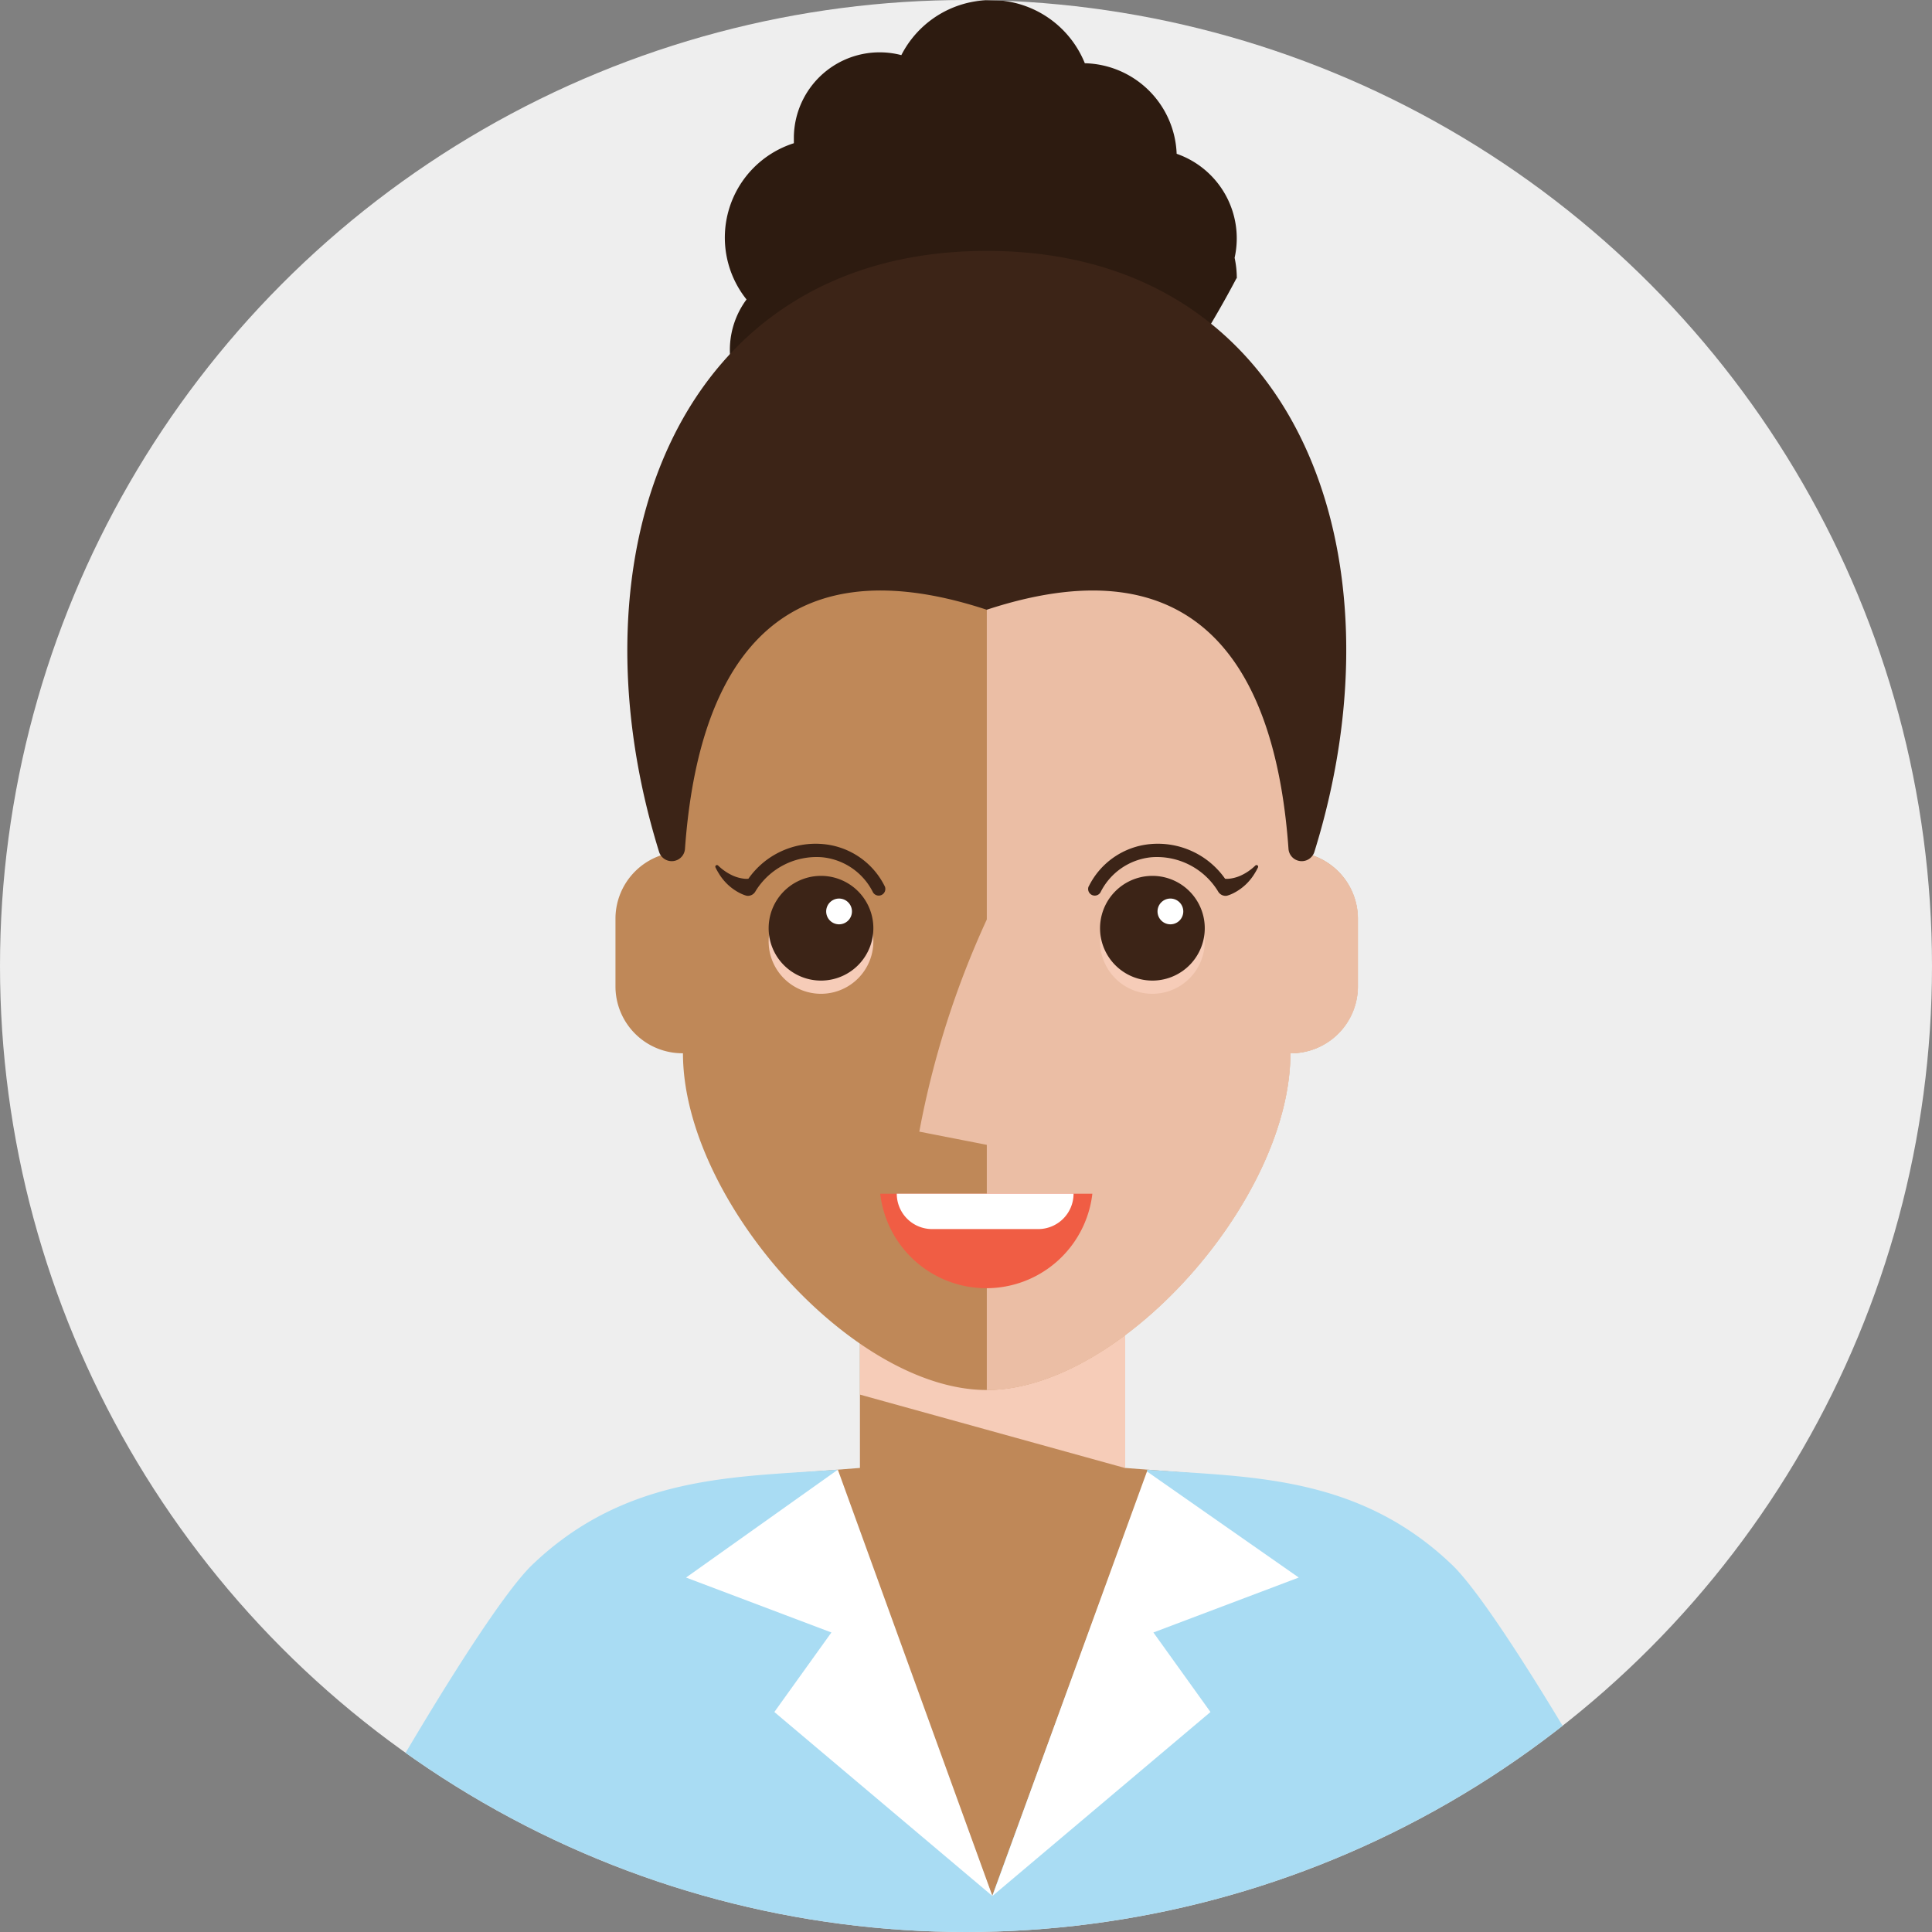 <svg xmlns="http://www.w3.org/2000/svg" xmlns:xlink="http://www.w3.org/1999/xlink" width="30" height="30" viewBox="0 0 30 30">
  <rect x="0" y="0" width="30" height="30" fill="#808080" stroke="none"/>
  <defs>
    <clipPath id="clip-path">
      <circle id="Ellipse_143" data-name="Ellipse 143" cx="15" cy="15" r="15" transform="translate(0)" fill="#fff" stroke="#707070" stroke-width="1"/>
    </clipPath>
  </defs>
  <g id="Group_644" data-name="Group 644" transform="translate(-2)">
    <g id="Group_3896" data-name="Group 3896" transform="translate(17)">
      <circle id="Ellipse_144" data-name="Ellipse 144" cx="15" cy="15" r="15" transform="translate(-15)" fill="#eee"/>
      <g id="Mask_Group_17" data-name="Mask Group 17" transform="translate(-15)" clip-path="url(#clip-path)">
        <g id="woman" transform="translate(2.89)">
          <g id="Group_3850" data-name="Group 3850" transform="translate(9.433 20.169)">
            <path id="Path_4748" data-name="Path 4748" d="M692.344,707.619v-2.626h-4.117v2.626l-1.029.08,1.029,6.637h4.117l1.029-6.637Z" transform="translate(-687.197 -704.994)" fill="#bf8858"/>
            <path id="Path_4749" data-name="Path 4749" d="M691.4,705.064v1.469l4.117,1.14v-2.608Z" transform="translate(-690.368 -705.046)" fill="#f6ccb8" style="mix-blend-mode: multiply;isolation: isolate"/>
          </g>
          <g id="Group_3852" data-name="Group 3852" transform="translate(0 22.821)">
            <path id="Path_4750" data-name="Path 4750" d="M673.436,726.117c-1.183-2.716-4.165-7.952-5.068-8.819-1.472-1.413-3.185-1.363-4.737-1.481l-.008.066-2.4,6.554-2.4-6.554-.008-.066c-1.552.118-3.265.068-4.737,1.481-.9.867-3.885,6.1-5.068,8.819a3.74,3.74,0,0,0,.225,3.424l3.032,6.31h8.3l.654-2.47.654,2.47h8.3l3.032-6.31A3.741,3.741,0,0,0,673.436,726.117Z" transform="translate(-648.707 -715.817)" fill="#a9dcf3"/>
            <g id="Group_3851" data-name="Group 3851" transform="translate(7.763)">
              <path id="Path_4751" data-name="Path 4751" d="M680.386,717.492l2.257.853-.886,1.235,3.386,2.857-2.4-6.62Z" transform="translate(-680.386 -715.817)" fill="#fff"/>
              <path id="Path_4752" data-name="Path 4752" d="M704.555,717.578l-2.357-1.647-2.4,6.592,3.386-2.857-.886-1.235Z" transform="translate(-695.041 -715.903)" fill="#fff"/>
            </g>
          </g>
          <g id="Group_3858" data-name="Group 3858" transform="translate(6.669)">
            <g id="Group_3856" data-name="Group 3856" transform="translate(0 5.94)">
              <path id="Path_4753" data-name="Path 4753" d="M686.4,654.218v-2.141c0-2.274-2.632-5.146-4.716-5.146s-4.716,2.873-4.716,5.146v2.141a1.039,1.039,0,0,0-1.048,1.029v1.07a1.039,1.039,0,0,0,1.048,1.029c0,2.274,2.632,5.229,4.716,5.229s4.716-2.955,4.716-5.229a1.039,1.039,0,0,0,1.048-1.029v-1.07A1.039,1.039,0,0,0,686.4,654.218Z" transform="translate(-675.922 -646.931)" fill="#bf8858"/>
              <path id="Path_4754" data-name="Path 4754" d="M696.213,658.768v3.808c2.083,0,4.716-2.955,4.716-5.229a1.039,1.039,0,0,0,1.048-1.029v-1.07a1.039,1.039,0,0,0-1.048-1.029v-2.141c0-2.274-2.632-5.146-4.716-5.146v8.337a14,14,0,0,0-1.048,3.294Z" transform="translate(-690.449 -646.931)" fill="#f6ccb8" opacity="0.8" style="mix-blend-mode: multiply;isolation: isolate"/>
              <g id="Group_3855" data-name="Group 3855" transform="translate(1.548 7.16)">
                <g id="Group_3853" data-name="Group 3853">
                  <path id="Path_4755" data-name="Path 4755" d="M687.249,679.815a.813.813,0,1,1-.841-.784A.813.813,0,0,1,687.249,679.815Z" transform="translate(-684.795 -678.325)" fill="#f6ccb8" style="mix-blend-mode: multiply;isolation: isolate"/>
                  <path id="Path_4756" data-name="Path 4756" d="M687.249,678.975a.813.813,0,1,1-.841-.784A.813.813,0,0,1,687.249,678.975Z" transform="translate(-684.795 -677.69)" fill="#3c2417"/>
                  <path id="Path_4757" data-name="Path 4757" d="M689.645,679.84a.2.2,0,1,1-.21-.2A.2.2,0,0,1,689.645,679.84Z" transform="translate(-687.523 -678.787)" fill="#fff"/>
                  <path id="Path_4758" data-name="Path 4758" d="M684.872,676.812a1.185,1.185,0,0,0-.957-.657,1.275,1.275,0,0,0-1.161.538.3.3,0,0,1-.062,0,.606.606,0,0,1-.174-.046.807.807,0,0,1-.234-.159.027.027,0,0,0-.029-.005.025.025,0,0,0-.012.034.894.894,0,0,0,.047.086.828.828,0,0,0,.138.175.808.808,0,0,0,.192.137.606.606,0,0,0,.077.033c.019.007.04.011.036.01a.134.134,0,0,0,.132-.072,1.112,1.112,0,0,1,1.029-.527.988.988,0,0,1,.789.534.1.1,0,0,0,.189-.082Z" transform="translate(-682.24 -676.148)" fill="#3c2417"/>
                </g>
                <g id="Group_3854" data-name="Group 3854" transform="translate(5.791)">
                  <path id="Path_4759" data-name="Path 4759" d="M708.249,679.815a.813.813,0,1,1-.841-.784A.813.813,0,0,1,708.249,679.815Z" transform="translate(-706.44 -678.325)" fill="#f6ccb8" style="mix-blend-mode: multiply;isolation: isolate"/>
                  <path id="Path_4760" data-name="Path 4760" d="M708.249,678.975a.813.813,0,1,1-.841-.784A.813.813,0,0,1,708.249,678.975Z" transform="translate(-706.44 -677.69)" fill="#3c2417"/>
                  <path id="Path_4761" data-name="Path 4761" d="M710.645,679.84a.2.2,0,1,1-.21-.2A.2.2,0,0,1,710.645,679.84Z" transform="translate(-709.169 -678.787)" fill="#fff"/>
                  <path id="Path_4762" data-name="Path 4762" d="M705.881,676.812a1.185,1.185,0,0,1,.956-.657,1.275,1.275,0,0,1,1.161.538.3.3,0,0,0,.062,0,.606.606,0,0,0,.174-.046.8.8,0,0,0,.234-.159.027.027,0,0,1,.029-.005.025.025,0,0,1,.012.034.883.883,0,0,1-.047.086.828.828,0,0,1-.138.175.809.809,0,0,1-.192.137.581.581,0,0,1-.077.033c-.019.007-.039.011-.036.01a.134.134,0,0,1-.132-.072,1.112,1.112,0,0,0-1.029-.527.988.988,0,0,0-.789.534.1.1,0,0,1-.189-.082Z" transform="translate(-705.873 -676.148)" fill="#3c2417"/>
                </g>
              </g>
            </g>
            <path id="Path_4763" data-name="Path 4763" d="M690.8,627.015a1.515,1.515,0,0,0-.034-.318,1.39,1.39,0,0,0-.9-1.615,1.461,1.461,0,0,0-1.426-1.406,1.567,1.567,0,0,0-2.849-.126,1.332,1.332,0,0,0-1.669,1.294c0,.025,0,.049,0,.074a1.538,1.538,0,0,0-.735,2.426,1.313,1.313,0,0,0,1.586,1.983,1.139,1.139,0,0,0,1.494,1.042,1.576,1.576,0,0,0,2.8-.745,15.61,15.61,0,0,0,1.727-2.607Z" transform="translate(-681.154 -622.694)" fill="#2d1b10"/>
            <path id="Path_4764" data-name="Path 4764" d="M682.245,638.593c-4.816,0-6.529,4.707-5.087,9.337a.206.206,0,0,0,.4-.048c.188-2.628,1.273-4.838,4.686-3.717,3.413-1.121,4.5,1.09,4.686,3.717a.206.206,0,0,0,.4.048C688.775,643.3,687.062,638.593,682.245,638.593Z" transform="translate(-676.481 -634.697)" fill="#3c2417"/>
            <g id="Group_3857" data-name="Group 3857" transform="translate(4.109 18.536)">
              <path id="Path_4765" data-name="Path 4765" d="M695.985,698.334a1.658,1.658,0,0,1-3.294,0Z" transform="translate(-692.691 -698.334)" fill="#f05d44"/>
              <path id="Rectangle_994" data-name="Rectangle 994" d="M0,0H2.745a0,0,0,0,1,0,0V0A.549.549,0,0,1,2.2.549H.549A.549.549,0,0,1,0,0V0A0,0,0,0,1,0,0Z" transform="translate(0.257)" fill="#fff"/>
            </g>
          </g>
        </g>
      </g>
    </g>
  </g>
</svg>
